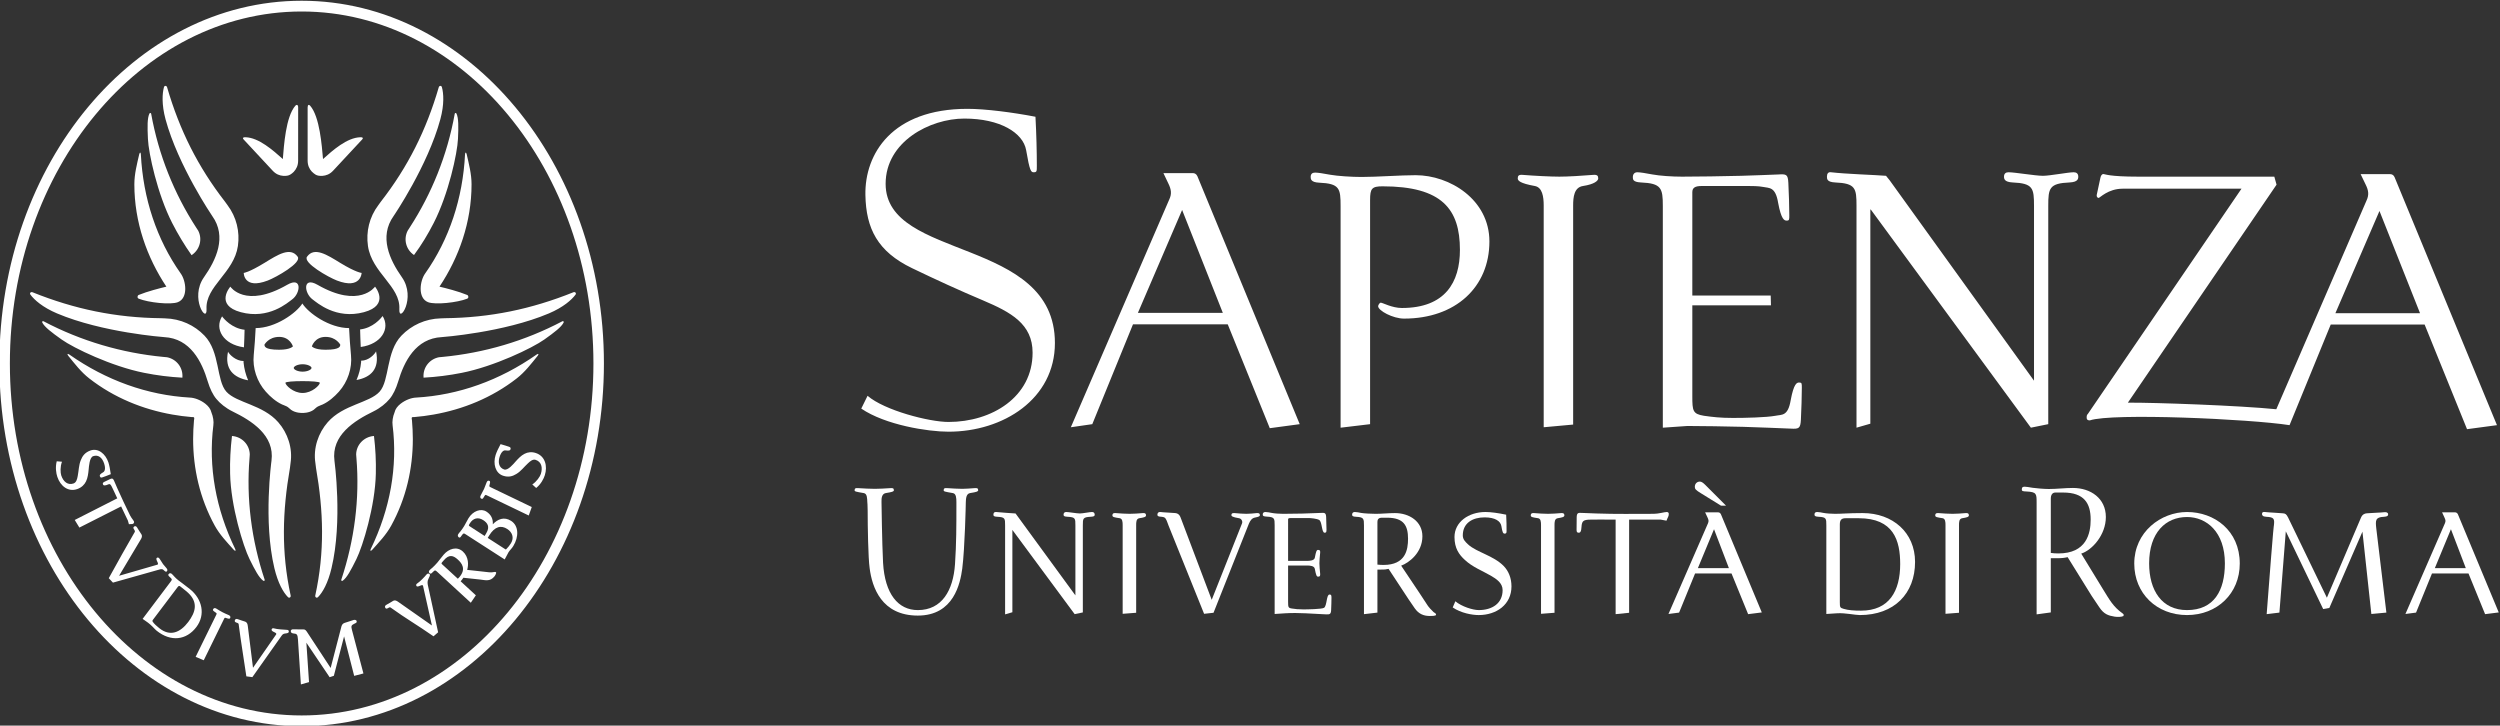 <?xml version="1.0" encoding="UTF-8" standalone="no"?>
<!-- Created with Inkscape (http://www.inkscape.org/) -->

<svg
   version="1.1"
   id="svg2"
   width="376.221"
   height="109.196"
   viewBox="0 0 376.221 109.196"
   sodipodi:docname="ml_SFONDATO.svg"
   inkscape:version="1.1.2 (b8e25be8, 2022-02-05)"
   xmlns:inkscape="http://www.inkscape.org/namespaces/inkscape"
   xmlns:sodipodi="http://sodipodi.sourceforge.net/DTD/sodipodi-0.dtd"
   xmlns="http://www.w3.org/2000/svg"
   xmlns:svg="http://www.w3.org/2000/svg">
  <rect x="0" y="0" width="376.221" height="109.196" fill="#333333" stroke="none"/>
  <defs
     id="defs6">
    <clipPath
       clipPathUnits="userSpaceOnUse"
       id="clipPath16">
      <path
         d="M 0,595.276 H 841.89 V 0 H 0 Z"
         id="path14" />
    </clipPath>
  </defs>
  <sodipodi:namedview
     id="namedview4"
     pagecolor="#ffffff"
     bordercolor="#000000"
     borderopacity="0.25"
     inkscape:showpageshadow="2"
     inkscape:pageopacity="0.0"
     inkscape:pagecheckerboard="0"
     inkscape:deskcolor="#d1d1d1"
     inkscape:pageshadow="2"
     showgrid="false"
     fit-margin-top="0"
     fit-margin-left="0"
     fit-margin-right="0"
     fit-margin-bottom="0"
     inkscape:zoom="0.80382879"
     inkscape:cx="146.17541"
     inkscape:cy="52.249932"
     inkscape:window-width="1495"
     inkscape:window-height="860"
     inkscape:window-x="0"
     inkscape:window-y="38"
     inkscape:window-maximized="0"
     inkscape:current-layer="g8" />
  <g
     id="g8"
     inkscape:groupmode="layer"
     inkscape:label="ml_SFONDATO"
     transform="matrix(1.333,0,0,-1.333,-374.192,449.693)">
    <g
       id="g10">
      <g
         id="g12"
         clip-path="url(#clipPath16)">
        <path
           d="m 543.046,301.998 h 11.857 v -1.284 h -11.857 z m -26.403,-12.104 c -0.256,0 -0.356,0.097 -0.356,0.297 0,0.201 0,0.303 0.149,0.453 l 17.331,25.408 h -13.408 c -1.666,0 -2.576,-1.046 -2.732,-1.046 -0.098,0 -0.252,0.149 -0.203,0.349 l 0.408,1.903 c 0.051,0.249 0.156,0.449 0.352,0.449 0.148,0 0.607,-0.296 3.935,-0.296 h 15.353 l 0.252,-0.906 -16.785,-24.609 c 3.036,0.019 12.576,-0.323 16.757,-0.743 l 10.174,23.535 c 0.311,0.656 0.254,1.152 -0.099,1.855 l -0.555,1.152 h 3.328 c 0.205,0 0.404,-0.097 0.508,-0.352 l 11.556,-27.987 -3.38,-0.454 -5.274,13.013 -4.611,11.621 -5.006,-11.609 -5.147,-12.571 c -4.466,0.699 -20.049,1.397 -22.547,0.538 m -1.303,27.517 c 0,-0.254 -0.057,-0.607 -0.965,-0.654 -2.322,-0.098 -2.424,-0.652 -2.424,-2.654 v -24.634 l -1.961,-0.398 -18.076,24.631 h -0.049 v -24.181 l -1.562,-0.45 v 25.032 c 0,2.002 -0.098,2.556 -2.422,2.654 -0.916,0.047 -0.916,0.4 -0.916,0.654 0,0.347 0.156,0.549 0.459,0.496 1.717,-0.2 4.949,-0.298 6.211,-0.4 0.097,-0.15 0.261,-0.296 0.408,-0.503 l 16.299,-22.628 v 19.727 c 0,2.002 -0.1,2.556 -2.424,2.654 -0.906,0.047 -0.963,0.4 -0.963,0.654 0,0.347 0.203,0.496 0.506,0.496 0.711,0 3.027,-0.4 3.887,-0.4 0.808,0 2.83,0.4 3.484,0.4 0.297,0 0.508,-0.149 0.508,-0.496 m -34.723,-13.418 0.029,-1.106 h -0.292 -8.586 v -10.264 c 0,-1.65 0.048,-2.002 1.31,-2.207 1.014,-0.144 1.865,-0.244 3.279,-0.244 1.409,0 3.733,0.052 4.797,0.244 0.703,0.151 1.407,-0.095 1.719,1.753 0.352,1.904 0.703,2.002 0.955,2.002 0.303,0 0.303,-0.098 0.303,-0.596 0,-1.05 -0.049,-2.304 -0.106,-3.605 -0.048,-1.004 -0.246,-1.053 -1.152,-1.004 -1.318,0.049 -3.594,0.154 -5.41,0.203 -1.555,0.046 -4.943,0.095 -6.25,0.095 l -2.775,-0.193 v 25.032 c 0,2.002 -0.157,2.556 -2.481,2.654 -0.904,0.047 -0.904,0.353 -0.904,0.6 0,0.35 0.201,0.55 0.504,0.55 0.302,0 0.908,-0.095 1.718,-0.249 0.811,-0.151 2.219,-0.247 3.323,-0.247 1.318,0 5.097,0.046 6.668,0.096 1.818,0.051 2.88,0.102 4.191,0.151 0.908,0.049 1.104,0.049 1.152,-0.95 0.059,-1.301 0.108,-2.605 0.108,-3.657 0,-0.498 0,-0.601 -0.303,-0.601 -0.254,0 -0.605,0.103 -0.957,2.002 -0.303,1.854 -1.008,1.653 -1.711,1.802 -0.467,0.102 -1.375,0.102 -1.621,0.102 h -5.301 c -0.754,0 -1.056,-0.203 -1.056,-0.703 v -11.66 h 8.586 z m -19.471,13.218 c 0,-0.254 -0.41,-0.653 -1.718,-0.855 -1.006,-0.151 -1.114,-1.252 -1.114,-2.199 v -24.734 l -3.324,-0.303 v 25.037 c 0,0.998 -0.156,2.048 -1.006,2.199 -1.67,0.303 -1.923,0.601 -1.923,0.855 0,0.296 0.097,0.447 0.595,0.398 1.221,-0.102 3.145,-0.198 4.096,-0.198 0.957,0 2.574,0.096 3.789,0.198 0.498,0.049 0.605,-0.102 0.605,-0.398 m -12.285,-7.117 c 0,-5.157 -3.826,-8.708 -9.636,-8.708 -1.26,0 -2.926,0.9 -2.926,1.402 0,0.099 0.152,0.396 0.303,0.396 0.201,0 1.265,-0.6 2.373,-0.6 4.892,0 6.558,2.903 6.558,6.56 0,4.593 -2.012,7.176 -8.73,7.176 -1.207,0 -1.412,-0.244 -1.412,-1.534 v -25.317 l -3.33,-0.398 v 25.015 c 0,1.99 -0.102,2.546 -2.422,2.646 -0.909,0.044 -0.957,0.391 -0.957,0.645 0,0.348 0.195,0.493 0.498,0.493 0.308,0 0.914,-0.093 1.718,-0.244 0.811,-0.147 2.428,-0.249 3.536,-0.249 1.714,0 4.39,0.2 6.103,0.2 3.834,0 8.324,-2.742 8.324,-7.483 m -21.414,-20.625 -11.552,27.988 c -0.108,0.25 -0.309,0.355 -0.514,0.355 h -3.324 l 0.55,-1.153 c 0.348,-0.701 0.411,-1.208 0.098,-1.854 l -11.098,-25.685 2.422,0.349 4.594,11.268 h 10.699 l 4.746,-11.722 z m -8.681,12.563 h -9.59 l 4.994,11.619 z m -18.957,-3.399 c 0,-6.308 -5.811,-10.014 -12.012,-10.014 -2.324,0 -7.127,0.752 -9.85,2.608 l 0.711,1.445 c 1.916,-1.651 6.963,-2.954 9.139,-2.954 4.892,0 9.492,2.812 9.492,7.822 0,3.241 -2.449,4.565 -5.574,5.893 -2.549,1.072 -5.42,2.386 -8.047,3.654 -3.865,1.865 -5.184,4.449 -5.254,8.254 -0.088,4.627 2.988,9.727 11.524,9.727 2.019,0 5.105,-0.399 7.675,-0.894 0.106,-1.959 0.155,-3.964 0.155,-5.513 0,-0.651 0,-0.754 -0.352,-0.754 -0.303,0 -0.449,0.103 -0.857,2.505 -0.352,1.956 -2.94,3.557 -6.975,3.557 -3.887,0 -8.887,-2.608 -8.887,-7.365 0,-8.708 19.112,-5.954 19.112,-17.971"
           style="fill:#ffffff;fill-opacity:1;fill-rule:nonzero;stroke:none"
           id="path18" />
        <g
           id="g20"
           transform="translate(490.559,278.849)">
          <path
             d="m 0,0 h -1.484 c -0.452,0 -0.655,-0.18 -0.655,-0.697 v -8.756 c 0,-0.619 0.02,-0.658 0.44,-0.78 0.517,-0.157 1.16,-0.201 1.961,-0.201 3.174,0 4.414,2.221 4.414,5.258 C 4.676,-2.514 3.936,0 0,0 m 0.115,-10.932 c -0.537,0 -1.658,0.259 -2.556,0.201 l -1.221,-0.079 v 10.009 c 0,0.762 0,0.924 -0.859,0.963 C -4.922,0.182 -5,0.264 -5,0.42 c 0,0.182 0.098,0.283 0.301,0.283 0.217,0 0.48,-0.058 0.703,-0.101 0.314,-0.065 0.898,-0.104 1.318,-0.104 0.401,0 0.801,0.02 1.194,0.039 0.505,0.02 1.062,0.045 1.922,0.045 3.398,0 5.917,-2.197 5.917,-5.518 0,-3.554 -2.341,-5.996 -6.24,-5.996"
             style="fill:#ffffff;fill-opacity:1;fill-rule:nonzero;stroke:none"
             id="path22" />
        </g>
        <g
           id="g24"
           transform="translate(502.236,278.849)">
          <path
             d="m 0,0 c -0.361,-0.059 -0.361,-0.459 -0.361,-0.781 v -9.892 l -1.524,-0.117 v 10.009 c 0,0.342 -0.019,0.722 -0.32,0.781 -0.637,0.098 -0.84,0.123 -0.84,0.322 0,0.176 0.086,0.28 0.34,0.26 0.48,-0.045 1.24,-0.084 1.621,-0.084 0.373,0 1.018,0.039 1.504,0.084 C 0.676,0.602 0.754,0.498 0.754,0.322 0.754,0.137 0.49,0.078 0,0"
             style="fill:#ffffff;fill-opacity:1;fill-rule:nonzero;stroke:none"
             id="path26" />
        </g>
        <g
           id="g28"
           transform="translate(513.635,281.749)">
          <path
             d="m 0,0 h -0.879 c -0.342,0 -0.517,-0.264 -0.517,-0.684 v -6.132 c 0.32,-0.039 0.458,-0.059 0.859,-0.059 3.154,0 3.641,2.236 3.641,3.818 C 3.104,-1.201 2.361,0 0,0 m 6.756,-13.954 c -0.078,-0.078 -0.596,-0.117 -0.938,-0.059 -0.74,0.122 -1.22,0.284 -1.738,1.06 l -0.859,1.279 -2.717,4.379 C 0.084,-7.377 -0.02,-7.416 -0.859,-7.416 h -0.537 v -6.118 l -1.602,-0.22 v 12.65 c 0,0.963 -0.014,1.163 -1.115,1.221 -0.461,0.02 -0.559,0.039 -0.559,0.24 0,0.264 0.158,0.303 0.334,0.303 0.184,0 0.486,-0.058 0.887,-0.123 0.4,-0.058 1.293,-0.137 1.836,-0.137 0.898,0 1.818,0.118 2.717,0.118 2.002,0 3.718,-1.176 3.718,-3.282 0,-2.011 -1.541,-3.73 -2.781,-4.131 l 2.481,-4.062 c 0.72,-1.156 1.121,-1.933 2.197,-2.694 0.144,-0.103 0.164,-0.22 0.039,-0.323 z"
             style="fill:#ffffff;fill-opacity:1;fill-rule:nonzero;stroke:none"
             id="path30" />
        </g>
        <g
           id="g32"
           transform="translate(527.617,278.985)">
          <path
             d="m 0,0 c -2.402,0 -4.277,-1.752 -4.277,-5.234 0,-3.057 1.435,-5.273 4.277,-5.273 3.056,0 4.274,2.216 4.274,5.273 C 4.274,-1.674 2.194,0 0,0 m 0,-11.068 c -3.42,0 -5.957,2.441 -5.957,5.814 0,3.561 2.998,5.82 5.957,5.82 3.095,0 5.954,-2.099 5.954,-5.82 0,-3.373 -2.539,-5.814 -5.954,-5.814"
             style="fill:#ffffff;fill-opacity:1;fill-rule:nonzero;stroke:none"
             id="path34" />
        </g>
        <g
           id="g36"
           transform="translate(549.843,279.011)">
          <path
             d="m 0,0 c -0.977,-0.039 -0.957,-0.42 -0.859,-1.318 0.117,-1.061 1.14,-9.497 1.14,-9.497 l -1.697,-0.157 -1.006,9.292 -3.738,-8.613 -0.695,-0.122 -4.219,8.774 -0.721,-9.174 -1.439,-0.176 c 0.88,11.493 0.781,9.589 0.82,10.048 0.08,0.722 0,0.904 -0.859,0.943 -0.418,0.02 -0.485,0.18 -0.485,0.316 0,0.225 0.164,0.245 0.322,0.225 0.479,-0.059 1.602,-0.102 2.022,-0.146 0.279,-0.02 0.4,-0.079 0.601,-0.479 l 4.377,-9.053 3.838,9.014 c 0.157,0.381 0.401,0.498 0.682,0.518 0.439,0.044 1.535,0.068 1.994,0.126 C 0.262,0.541 0.479,0.482 0.479,0.277 0.479,0.141 0.42,0.02 0,0"
             style="fill:#ffffff;fill-opacity:1;fill-rule:nonzero;stroke:none"
             id="path38" />
        </g>
        <g
           id="g40"
           transform="translate(557.411,277.608)">
          <path
             d="M 0,0 -1.818,-4.395 H 1.68 Z m 3.857,-9.589 -1.875,4.595 h -4.121 l -1.799,-4.419 -1.199,-0.156 4.455,10.233 c 0.104,0.234 0.084,0.377 -0.039,0.635 l -0.277,0.605 h 1.477 c 0.117,0 0.244,-0.082 0.302,-0.205 L 5.398,-9.394 Z"
             style="fill:#ffffff;fill-opacity:1;fill-rule:nonzero;stroke:none"
             id="path42" />
        </g>
        <g
           id="g44"
           transform="translate(390.228,281.688)">
          <path
             d="m 0,0 c -0.459,-0.08 -0.459,-0.662 -0.479,-1.018 0,-0.142 -0.105,-5.156 -0.4,-7.496 -0.223,-1.66 -0.943,-5.316 -5.017,-5.316 -4.1,0 -5.165,3.197 -5.44,5.355 -0.164,1.159 -0.223,4.678 -0.223,6.495 0,0.582 -0.039,0.962 -0.039,0.962 -0.019,0.44 -0.019,0.957 -0.4,1.018 -0.918,0.158 -1.037,0.178 -1.037,0.32 0,0.239 0.144,0.258 0.4,0.239 0.598,-0.039 1.418,-0.079 1.897,-0.079 0.478,0 1.14,0.04 1.738,0.079 0.264,0.019 0.4,0 0.4,-0.239 0,-0.142 -0.177,-0.201 -0.918,-0.32 -0.42,-0.08 -0.5,-0.52 -0.478,-1.018 0,0 0.058,-4.599 0.176,-6.855 0.203,-3.522 1.705,-5.337 3.924,-5.337 2.734,0 3.994,2.235 4.197,5.175 0.158,2.314 0.158,4.433 0.158,6.572 v 0.445 c 0,0.44 -0.02,0.957 -0.4,1.018 -0.918,0.158 -1.038,0.178 -1.038,0.32 0,0.239 0.139,0.258 0.401,0.239 0.598,-0.039 1.213,-0.079 1.699,-0.079 0.481,0 0.801,0.04 1.397,0.079 0.263,0.019 0.4,0 0.4,-0.239 C 0.918,0.178 0.742,0.119 0,0"
             style="fill:#ffffff;fill-opacity:1;fill-rule:nonzero;stroke:none"
             id="path46" />
        </g>
        <g
           id="g48"
           transform="translate(403.82,279.011)">
          <path
             d="m 0,0 c -0.859,-0.039 -0.859,-0.201 -0.859,-0.963 v -0.976 -8.857 l -0.924,-0.195 -7.031,9.511 v -9.296 l -0.821,-0.24 v 9.698 0.355 c 0,0.762 0,0.924 -0.861,0.963 -0.42,0.02 -0.459,0.102 -0.459,0.238 0,0.182 0.08,0.323 0.303,0.303 0.675,-0.078 1.66,-0.121 2.197,-0.166 l 6.756,-9.248 v 6.934 0.976 c 0,0.762 0,0.924 -0.86,0.963 -0.4,0.02 -0.478,0.082 -0.478,0.238 0,0.201 0.117,0.303 0.303,0.303 0.273,0 1.195,-0.166 1.537,-0.166 0.318,0 1.113,0.166 1.377,0.166 0.179,0 0.302,-0.102 0.302,-0.303 C 0.482,0.082 0.398,0.02 0,0"
             style="fill:#ffffff;fill-opacity:1;fill-rule:nonzero;stroke:none"
             id="path50" />
        </g>
        <g
           id="g52"
           transform="translate(409.336,278.849)">
          <path
             d="m 0,0 c -0.355,-0.059 -0.355,-0.459 -0.355,-0.781 v -9.892 l -1.524,-0.117 v 10.009 c 0,0.342 -0.019,0.722 -0.322,0.781 -0.635,0.098 -0.836,0.123 -0.836,0.322 0,0.176 0.078,0.28 0.338,0.26 0.478,-0.045 1.24,-0.084 1.621,-0.084 0.381,0 1.015,0.039 1.498,0.084 C 0.68,0.602 0.758,0.498 0.758,0.322 0.758,0.137 0.504,0.078 0,0"
             style="fill:#ffffff;fill-opacity:1;fill-rule:nonzero;stroke:none"
             id="path54" />
        </g>
        <g
           id="g56"
           transform="translate(422.408,278.927)">
          <path
             d="m 0,0 c -0.361,-0.059 -0.557,-0.355 -0.699,-0.693 l -3.994,-10.058 -1.065,-0.117 -4.017,9.97 c -0.098,0.224 -0.182,0.562 -0.319,0.761 -0.082,0.137 -0.199,0.196 -0.459,0.221 -0.4,0.02 -0.478,0.082 -0.478,0.238 0,0.182 0.117,0.323 0.318,0.303 0.479,-0.059 1.279,-0.078 1.699,-0.121 0.44,-0.045 0.557,-0.358 0.678,-0.699 l 3.438,-9.096 3.418,8.617 c 0.103,0.235 -0.059,0.557 -0.336,0.596 -0.762,0.123 -0.86,0.244 -0.86,0.342 0,0.156 0.059,0.259 0.336,0.24 0.485,-0.045 0.983,-0.084 1.363,-0.084 0.381,0 0.698,0.039 1.176,0.084 C 0.479,0.523 0.541,0.42 0.541,0.264 0.541,0.146 0.42,0.084 0,0"
             style="fill:#ffffff;fill-opacity:1;fill-rule:nonzero;stroke:none"
             id="path58" />
        </g>
        <g
           id="g60"
           transform="translate(430.992,268.478)">
          <path
             d="M 0,0 C -0.02,-0.459 -0.162,-0.503 -0.563,-0.483 -2.1,-0.42 -3.639,-0.264 -5.182,-0.361 L -6.377,-0.439 V 9.589 c 0,0.762 -0.019,0.918 -0.885,0.963 -0.394,0.023 -0.459,0.082 -0.459,0.238 0,0.182 0.104,0.283 0.303,0.283 0.221,0 0.479,-0.058 0.699,-0.101 0.323,-0.065 0.879,-0.104 1.299,-0.104 1.44,0 2.856,0.039 4.301,0.104 0.396,0.023 0.533,0 0.556,-0.465 0.02,-0.518 0.04,-1.035 0.04,-1.436 0,-0.302 -0.063,-0.336 -0.219,-0.336 -0.338,0 -0.264,1.221 -0.602,1.436 -0.254,0.16 -0.996,0.219 -1.156,0.219 h -2.041 c -0.299,0 -0.318,-0.059 -0.318,-0.176 V 5.556 h 2.138 c 0.26,0 0.821,0.019 0.879,0.357 0.143,0.742 0.201,0.883 0.381,0.883 0.221,0 0.24,-0.141 0.221,-0.342 -0.039,-0.459 -0.084,-0.801 -0.084,-1.162 0,-0.355 0.045,-0.717 0.084,-1.176 0.019,-0.201 0,-0.342 -0.221,-0.342 -0.18,0 -0.238,0.141 -0.381,0.879 C -1.9,4.995 -2.379,5.034 -2.721,5.034 H -4.859 V 0.956 c 0,-0.639 0.019,-0.717 0.439,-0.78 0.381,-0.059 0.723,-0.098 1.279,-0.098 0.362,0 2.1,0.02 2.34,0.181 0.342,0.22 0.258,1.498 0.615,1.498 0.166,0 0.225,-0.039 0.225,-0.342 C 0.039,1.015 0.02,0.518 0,0"
             style="fill:#ffffff;fill-opacity:1;fill-rule:nonzero;stroke:none"
             id="path62" />
        </g>
        <g
           id="g64"
           transform="translate(437.315,278.907)">
          <path
             d="m 0,0 h -0.576 c -0.401,0 -0.522,-0.195 -0.522,-0.473 v -4.82 c 0.244,-0.02 0.362,-0.039 0.684,-0.039 2.494,0 2.773,1.699 2.773,2.959 C 2.359,-0.898 1.881,0 0,0 m 4.801,-11.093 c -0.723,0 -1.26,0.264 -1.68,0.86 l -0.699,1.02 -2.26,3.438 c -0.338,-0.079 -0.459,-0.079 -0.84,-0.079 h -0.42 v -4.858 l -1.519,-0.176 v 10.029 c 0,0.742 -0.02,0.923 -0.879,0.963 -0.4,0.019 -0.459,0.101 -0.459,0.238 0,0.201 0.117,0.303 0.303,0.303 0.214,0 0.478,-0.059 0.699,-0.102 0.316,-0.064 1.24,-0.104 1.66,-0.104 0.717,0 1.455,0.084 2.178,0.084 1.595,0 3.095,-0.923 3.095,-2.617 0,-1.861 -1.519,-2.998 -2.398,-3.32 2.559,-3.818 1.998,-2.979 2.979,-4.478 0.142,-0.219 0.439,-0.537 0.679,-0.761 0.141,-0.118 0.283,-0.137 0.283,-0.298 0,-0.142 -0.439,-0.142 -0.722,-0.142"
             style="fill:#ffffff;fill-opacity:1;fill-rule:nonzero;stroke:none"
             id="path66" />
        </g>
        <g
           id="g68"
           transform="translate(447.656,267.917)">
          <path
             d="m 0,0 c -0.742,0 -2.002,0.22 -2.939,0.859 l 0.298,0.698 C -1.938,0.962 -0.664,0.562 0,0.562 c 1.518,0 2.695,0.756 2.695,2.254 0,0.801 -0.699,1.26 -1.318,1.622 -0.996,0.576 -2.076,0.976 -2.934,1.777 -0.664,0.601 -1.181,1.318 -1.181,2.598 0,1.679 1.576,2.822 3.5,2.822 0.634,0 1.435,-0.121 2.334,-0.303 0.043,-0.697 0.043,-1.318 0.043,-1.797 0,-0.219 0,-0.342 -0.205,-0.342 -0.196,0 -0.258,0.123 -0.381,0.86 -0.098,0.537 -0.674,0.976 -1.895,0.976 -1.322,0 -2.459,-0.615 -2.459,-2.035 0,-0.439 0.258,-0.699 0.58,-1.002 C -0.723,7.514 0.098,7.178 0.717,6.875 1.479,6.518 2.256,6.117 2.836,5.518 3.354,4.975 3.695,4.193 3.695,3.236 3.695,1.177 1.996,0 0,0"
             style="fill:#ffffff;fill-opacity:1;fill-rule:nonzero;stroke:none"
             id="path70" />
        </g>
        <g
           id="g72"
           transform="translate(456.566,278.849)">
          <path
             d="m 0,0 c -0.355,-0.059 -0.355,-0.459 -0.355,-0.781 v -9.892 l -1.524,-0.117 v 10.009 c 0,0.342 -0.019,0.722 -0.318,0.781 -0.639,0.098 -0.84,0.123 -0.84,0.322 0,0.176 0.078,0.28 0.338,0.26 0.482,-0.045 1.24,-0.084 1.621,-0.084 0.381,0 1.015,0.039 1.498,0.084 C 0.68,0.602 0.758,0.498 0.758,0.322 0.758,0.137 0.504,0.078 0,0"
             style="fill:#ffffff;fill-opacity:1;fill-rule:nonzero;stroke:none"
             id="path74" />
        </g>
        <g
           id="g76"
           transform="translate(468.85,278.571)">
          <path
             d="m 0,0 -0.637,0.121 h -3.58 V -10.396 L -5.74,-10.552 V 0.121 c -0.932,0.02 -2.813,0 -2.813,0 -0.84,0 -0.941,-0.185 -1.019,-0.605 -0.039,-0.196 0,-0.873 -0.299,-0.873 h -0.043 c -0.201,0 -0.234,0.117 -0.234,0.336 0,0.4 0,0.917 0.013,1.435 0.02,0.465 0.162,0.488 0.563,0.465 0.521,-0.02 0.961,-0.045 1.679,-0.065 2.139,-0.078 4.317,-0.039 6.455,-0.039 0.559,0 1.202,0.205 1.477,0.205 0.078,0 0.223,-0.039 0.223,-0.205 C 0.262,0.482 0.164,0.439 0,0"
             style="fill:#ffffff;fill-opacity:1;fill-rule:nonzero;stroke:none"
             id="path78" />
        </g>
        <g
           id="g80"
           transform="translate(478.068,268.019)">
          <path
             d="M 0,0 -1.875,4.595 H -5.988 L -7.793,0.176 -8.994,0.02 -4.533,10.253 c 0.099,0.234 0.08,0.377 -0.039,0.635 l -0.282,0.605 h 1.483 c 0.117,0 0.234,-0.082 0.295,-0.205 L 1.543,0.195 Z M -3.85,9.589 -5.674,5.194 h 3.504 z m 0.793,2.656 h 0.565 l -2.352,2.354 c -0.256,0.254 -0.431,0.367 -0.607,0.367 -0.293,0 -0.567,-0.211 -0.567,-0.596 0,-0.24 0.11,-0.369 0.694,-0.723 z"
             style="fill:#ffffff;fill-opacity:1;fill-rule:evenodd;stroke:none"
             id="path82" />
        </g>
        <g
           id="g84"
           transform="translate(342.221,283.702)">
          <path
             d="m 0,0 c -0.123,-0.391 -0.43,-1 -0.975,-1.439 l -0.439,0.4 c 0.486,0.316 0.867,0.878 0.967,1.19 0.232,0.733 0.056,1.372 -0.578,1.582 C -1.338,1.841 -1.626,1.611 -1.902,1.348 -2.344,0.942 -2.705,0.439 -3.223,0.137 c -0.4,-0.244 -0.857,-0.403 -1.492,-0.191 -0.869,0.293 -1.152,1.343 -0.84,2.339 0.108,0.332 0.293,0.723 0.56,1.226 0.407,-0.113 0.7,-0.21 0.934,-0.288 C -3.934,3.179 -3.813,3.125 -3.872,2.935 -3.911,2.813 -3.984,2.739 -4.441,2.803 -4.637,2.837 -4.912,2.671 -5.103,2.08 -5.301,1.445 -5.186,0.85 -4.59,0.649 c 0.42,-0.141 1.045,0.619 1.294,0.902 0.283,0.314 0.612,0.674 1.011,0.871 0.361,0.19 0.81,0.244 1.281,0.083 C 0.033,2.158 0.332,1.045 0,0 m -6.26,-1.166 c -0.039,-0.137 0.112,-0.176 0.217,-0.225 l 4.57,-2.197 -0.341,-0.957 -4.649,2.236 c -0.295,0.141 -0.234,0.127 -0.408,-0.132 -0.073,-0.118 -0.139,-0.284 -0.285,-0.209 -0.144,0.068 -0.174,0.195 -0.086,0.365 0.117,0.211 0.301,0.566 0.386,0.748 0.081,0.185 0.2,0.498 0.283,0.726 0.069,0.182 0.186,0.241 0.325,0.172 0.11,-0.054 0.078,-0.201 -0.012,-0.527 m 2.014,-4.898 c 0.574,-0.366 0.799,-0.987 0.43,-1.602 -0.149,-0.248 -0.339,-0.479 -0.528,-0.668 -0.055,-0.055 -0.058,-0.059 -0.109,-0.025 l -1.993,1.285 0.161,0.267 c 0.642,1.055 1.365,1.178 2.039,0.743 m -2.715,1.001 c 0.479,-0.308 0.801,-0.738 0.344,-1.494 l -0.178,-0.298 -1.643,1.064 c -0.127,0.084 -0.173,0.107 -0.103,0.225 l 0.079,0.136 c 0.351,0.576 0.922,0.742 1.501,0.367 m 3.164,-0.093 c -0.801,0.517 -1.525,0.201 -2.077,-0.381 0.046,0.596 -0.186,1.094 -0.723,1.435 -0.606,0.391 -1.516,0.084 -2.027,-0.761 -0.173,-0.283 -0.3,-0.576 -0.476,-0.864 -0.114,-0.191 -0.322,-0.494 -0.432,-0.621 -0.085,-0.097 -0.18,-0.195 -0.244,-0.302 -0.083,-0.137 -0.049,-0.284 0.071,-0.362 0.105,-0.062 0.156,-0.039 0.322,0.215 0.203,0.299 0.252,0.254 0.501,0.094 l 0.19,-0.123 4.161,-2.68 c 0,0 0.356,0.688 0.439,0.824 0.178,0.274 0.357,0.391 0.539,0.7 0.623,1.019 0.625,2.265 -0.244,2.826 m -9.365,-6.592 c -0.108,-0.209 -0.078,-0.498 -0.039,-0.674 l 1.155,-5.307 -0.52,-0.454 c -1.905,1.324 -3.171,2.041 -4.724,3.164 -0.117,0.083 -0.176,0.162 -0.315,0.074 -0.254,-0.161 -0.332,-0.137 -0.4,-0.03 -0.078,0.122 -0.047,0.259 0.109,0.342 0.223,0.112 0.574,0.336 0.76,0.444 0.234,0.132 0.403,0.019 0.588,-0.108 l 3.803,-2.665 -1.003,4.468 c -0.059,0.287 -0.593,-0.24 -0.745,-0.006 -0.078,0.127 -0.019,0.221 0.137,0.322 0.283,0.186 0.762,0.684 1.018,0.992 0.125,0.141 0.281,0.102 0.361,-0.019 0.042,-0.074 -0.048,-0.27 -0.185,-0.543 m -8.369,-5.028 c -0.332,-0.162 -0.354,-0.264 -0.237,-0.708 0.137,-0.533 1.289,-4.893 1.289,-4.893 l -1.044,-0.273 -1.141,4.458 -1.154,-4.449 -0.476,-0.161 -2.627,3.897 0.3,-4.449 -0.918,-0.263 -0.332,5.083 c -0.037,0.517 -0.112,0.635 -0.42,0.659 -0.253,0.024 -0.366,0.093 -0.385,0.229 -0.032,0.215 0.153,0.25 0.244,0.254 0.249,0.005 0.903,-0.024 1.118,-0.014 0.186,0.01 0.283,-0.02 0.43,-0.23 l 2.705,-4.121 1.222,4.707 c 0.066,0.23 0.213,0.342 0.381,0.391 0.222,0.054 0.762,0.259 0.994,0.322 0.09,0.024 0.315,0.039 0.344,-0.161 0.02,-0.147 -0.078,-0.176 -0.293,-0.278 m -7.829,-1.099 c -0.137,-0.02 -0.254,-0.088 -0.354,-0.239 l -3.303,-4.678 -0.679,0.088 c -0.344,2.344 -0.596,3.799 -0.849,5.742 -0.015,0.142 -0.005,0.239 -0.162,0.288 -0.288,0.083 -0.319,0.161 -0.293,0.283 0.035,0.142 0.159,0.21 0.323,0.147 0.229,-0.093 0.627,-0.205 0.83,-0.278 0.249,-0.088 0.288,-0.293 0.317,-0.518 l 0.584,-4.697 2.61,3.759 c 0.163,0.24 -0.577,0.284 -0.508,0.567 0.036,0.141 0.146,0.166 0.322,0.112 0.225,-0.078 1.128,-0.151 1.372,-0.151 0.186,-0.005 0.269,-0.069 0.244,-0.235 -0.017,-0.117 -0.132,-0.151 -0.454,-0.19 m -6.682,1.777 c -0.127,0.044 -0.168,-0.112 -0.222,-0.219 l -2.241,-4.571 -0.916,0.386 2.278,4.644 c 0.151,0.302 0.132,0.244 -0.11,0.424 -0.11,0.083 -0.271,0.157 -0.195,0.303 0.068,0.147 0.195,0.171 0.359,0.078 0.197,-0.127 0.539,-0.332 0.713,-0.42 0.17,-0.092 0.473,-0.224 0.695,-0.317 0.166,-0.073 0.223,-0.195 0.154,-0.342 -0.056,-0.112 -0.2,-0.073 -0.515,0.034 m -4.211,-0.464 c -0.906,-1.201 -2.051,-1.684 -3.272,-0.703 -0.322,0.259 -0.554,0.469 -0.713,0.689 -0.097,0.132 -0.085,0.146 0.051,0.332 l 2.732,3.617 c 0.122,0.166 0.198,0.166 0.335,0.049 l 0.598,-0.479 c 1.531,-1.224 1.064,-2.44 0.269,-3.505 m 0.918,-0.571 c 1.044,1.387 0.673,3.154 -0.743,4.287 -0.349,0.278 -0.583,0.453 -0.788,0.606 -0.169,0.121 -0.34,0.244 -0.501,0.375 -0.171,0.136 -0.385,0.332 -0.486,0.455 -0.087,0.092 -0.173,0.205 -0.271,0.283 -0.109,0.088 -0.249,0.092 -0.344,-0.029 -0.107,-0.143 0.02,-0.235 0.166,-0.367 0.264,-0.235 0.218,-0.278 0.037,-0.522 l -3.142,-4.17 c 0.469,-0.322 0.759,-0.513 1.145,-0.903 0.171,-0.176 0.32,-0.342 0.434,-0.43 1.617,-1.299 3.372,-1.069 4.493,0.415 m -3.719,6.445 c -0.09,0.092 -0.234,0.108 -0.403,0.059 l -5.3,-1.494 -0.471,0.502 c 1.145,2.057 1.877,3.404 2.854,5.078 0.078,0.127 0.144,0.195 0.056,0.338 -0.176,0.248 -0.156,0.326 -0.058,0.404 0.109,0.094 0.246,0.065 0.341,-0.088 0.12,-0.224 0.362,-0.566 0.479,-0.756 0.146,-0.23 0.049,-0.416 -0.066,-0.611 l -2.441,-4.092 4.316,1.25 c 0.273,0.084 -0.274,0.596 -0.051,0.772 0.11,0.084 0.215,0.035 0.322,-0.121 0.127,-0.211 0.264,-0.43 0.381,-0.592 0.119,-0.156 0.234,-0.277 0.393,-0.463 0.124,-0.143 0.117,-0.279 0.007,-0.367 -0.068,-0.053 -0.137,-0.029 -0.359,0.181 m -3.593,5.18 c -0.052,-0.01 -0.11,0 -0.306,-0.019 l -0.117,0.41 -0.762,1.597 -4.714,-2.388 -0.525,0.859 4.802,2.442 c -0.207,0.468 -0.607,1.289 -0.607,1.289 -0.232,0.474 -0.293,0.302 -0.625,0.205 -0.154,-0.043 -0.313,-0.063 -0.369,0.049 -0.078,0.171 -0.01,0.24 0.146,0.322 0.183,0.094 0.418,0.205 0.652,0.312 0.276,0.132 0.364,0 0.452,-0.215 0.107,-0.248 0.203,-0.462 0.351,-0.81 0.45,-1.035 0.957,-2.061 1.443,-3.076 0.091,-0.19 0.227,-0.356 0.342,-0.522 0.032,-0.054 0.068,-0.093 0.088,-0.133 0.02,-0.048 0.071,-0.209 -0.085,-0.287 -0.081,-0.045 -0.091,-0.039 -0.166,-0.035 m -8.389,5.327 c -0.134,0.391 -0.242,1.07 -0.068,1.758 l 0.595,-0.049 c -0.212,-0.551 -0.185,-1.237 -0.085,-1.548 0.244,-0.732 0.759,-1.126 1.386,-0.908 0.313,0.114 0.408,0.469 0.477,0.855 0.117,0.598 0.114,1.225 0.349,1.787 0.175,0.444 0.451,0.854 1.079,1.079 0.866,0.308 1.704,-0.356 2.036,-1.348 0.107,-0.332 0.185,-0.761 0.266,-1.323 -0.391,-0.163 -0.684,-0.268 -0.918,-0.349 -0.12,-0.046 -0.254,-0.081 -0.312,0.11 -0.04,0.122 -0.022,0.229 0.378,0.459 0.168,0.097 0.295,0.4 0.1,0.986 -0.207,0.635 -0.644,1.035 -1.24,0.825 -0.413,-0.146 -0.471,-1.142 -0.508,-1.523 -0.041,-0.43 -0.098,-0.918 -0.295,-1.323 -0.181,-0.375 -0.506,-0.694 -0.982,-0.864 -1.028,-0.367 -1.914,0.336 -2.258,1.376 M -9.83,-9.512 c 0.464,-0.42 0.972,-1.074 0.184,-1.992 -0.076,-0.088 -0.118,-0.131 -0.174,-0.18 l -1.78,1.635 c -0.068,0.059 -0.095,0.113 0.003,0.225 l 0.195,0.224 c 0.593,0.69 1.06,0.557 1.572,0.088 m 4.322,-1.449 c -0.063,0.059 -0.135,0.049 -0.185,0.039 -0.186,-0.039 -0.411,-0.058 -0.594,-0.035 -0.85,0.113 -1.624,0.166 -2.481,0.273 0.164,0.518 0.193,1.452 -0.481,2.071 -0.69,0.631 -1.601,0.308 -2.168,-0.352 -0.244,-0.283 -0.466,-0.599 -0.71,-0.889 -0.139,-0.166 -0.456,-0.498 -0.586,-0.605 -0.098,-0.082 -0.212,-0.16 -0.293,-0.258 -0.095,-0.107 -0.129,-0.23 -0.01,-0.342 0.127,-0.113 0.223,-0.035 0.371,0.127 0.247,0.254 0.293,0.215 0.516,0.01 l 3.774,-3.473 0.571,0.84 -1.718,1.582 0.073,0.088 c 0.107,0.127 0.161,0.186 0.229,0.313 l 1.907,-0.205 c 0.627,-0.078 1.104,-0.235 1.592,0.338 0.125,0.14 0.254,0.419 0.193,0.478 m -20.408,-2.623 c -0.036,-0.17 0.15,-0.336 0.316,-0.17 0.513,0.522 1.12,1.566 1.52,3.272 1.27,5.306 0.332,12.098 0.332,12.113 -0.382,2.879 2.237,4.519 4.402,5.576 0.764,0.371 1.419,0.918 1.809,1.392 0.401,0.464 0.745,1.191 0.977,1.963 0.674,2.272 1.972,4.885 4.929,5.032 0.019,0 6.975,0.51 12.09,2.674 1.635,0.693 2.57,1.533 3.008,2.119 0.131,0.191 -0.067,0.34 -0.233,0.273 -4.797,-1.93 -9.433,-2.873 -14.484,-2.931 l -0.486,-0.019 c -1.761,-0.042 -3.33,-0.784 -4.451,-1.95 -1.77,-1.846 -1.318,-5.062 -2.473,-6.336 -1.162,-1.275 -4.091,-1.436 -5.849,-3.438 -1.062,-1.211 -1.658,-2.924 -1.389,-4.629 0.002,-0.002 0.068,-0.532 0.068,-0.542 0.845,-4.868 0.998,-9.438 -0.086,-14.399 m 2.937,1.783 c -0.036,-0.103 0.079,-0.172 0.169,-0.103 0.466,0.332 0.915,1.177 1.54,2.437 0.713,1.446 2.12,5.99 2.193,9.657 0.034,1.421 -0.042,2.837 -0.21,4.239 h -0.044 c -1.116,-0.103 -1.956,-1.011 -1.968,-2.085 0.012,-0.137 0.022,-0.283 0.032,-0.425 0.378,-4.556 -0.215,-9.214 -1.712,-13.72 m 3.331,3.477 c -0.108,-0.221 0,-0.28 0.168,-0.088 0.762,0.849 1.58,1.703 2.139,2.724 1.699,3.096 2.441,6.464 2.441,9.765 0,0.713 -0.039,1.426 -0.098,2.129 -0.042,0.149 -0.039,0.276 -0.012,0.317 0.029,0.047 0.132,0.044 0.295,0.047 0.723,0.061 1.443,0.154 2.158,0.281 3.321,0.586 6.58,1.894 9.388,4.082 0.925,0.719 1.636,1.657 2.358,2.544 0.162,0.2 0.088,0.293 -0.117,0.148 -4.15,-2.912 -8.814,-4.587 -13.604,-4.857 -0.527,-0.018 -1.215,-0.274 -1.757,-0.702 -0.337,-0.263 -0.593,-0.595 -0.671,-0.962 -0.206,-0.495 -0.284,-1.044 -0.225,-1.459 0.586,-4.668 -0.271,-9.454 -2.463,-13.969 m 10.263,19.882 c 3.672,0.725 8.003,2.817 9.33,3.764 1.159,0.824 1.922,1.408 2.178,1.916 0.049,0.101 -0.039,0.201 -0.137,0.147 -4.261,-2.248 -8.857,-3.578 -13.505,-4.024 -0.142,-0.016 -0.288,-0.029 -0.432,-0.039 -1.074,-0.209 -1.839,-1.178 -1.736,-2.306 1.44,0.078 2.876,0.258 4.302,0.542 m -17.958,0.973 c 0.556,0 1.006,-0.228 1.006,-0.417 0,-0.188 -0.45,-0.42 -1.006,-0.42 -0.552,0 -1.001,0.232 -1.001,0.42 0,0.189 0.449,0.417 1.001,0.417 m -2.647,1.637 c -1.733,0 -1.626,0.43 -1.668,0.563 0,0 0.457,0.888 1.678,0.888 1.213,0 1.543,-1.068 1.543,-1.068 0,0 -0.273,-0.383 -1.553,-0.383 m 2.647,-4.881 c -1.073,0 -1.942,0.894 -1.942,1.148 0,0.253 3.887,0.253 3.887,0 0,-0.254 -0.871,-1.148 -1.945,-1.148 m 2.59,4.881 c -1.277,0 -1.545,0.383 -1.545,0.383 0,0 0.322,1.068 1.543,1.068 1.213,0 1.669,-0.888 1.669,-0.888 -0.039,-0.133 0.068,-0.563 -1.667,-0.563 m 2.871,-0.602 c -0.078,0.809 -0.186,2.274 -0.215,3.047 -2.238,0 -4.61,1.712 -5.274,2.778 -0.661,-1.066 -3.037,-2.778 -5.273,-2.778 -0.031,-0.773 -0.136,-2.238 -0.217,-3.047 -0.154,-1.481 0.374,-3.019 1.36,-4.128 0.507,-0.571 1.142,-1.127 1.843,-1.45 0.061,-0.024 0.127,-0.049 0.198,-0.078 l 0.335,-0.146 c 0.19,-0.103 0.297,-0.244 0.483,-0.383 0.519,-0.374 1.25,-0.35 1.269,-0.35 0.025,0 0.752,-0.024 1.272,0.35 0.184,0.139 0.291,0.28 0.486,0.383 l 0.334,0.146 c 0.072,0.029 0.135,0.054 0.198,0.078 0.701,0.323 1.333,0.879 1.843,1.45 0.987,1.109 1.514,2.647 1.358,4.128 m -9.748,10.418 c -1.824,-1.113 -2.359,-1.142 -2.359,-1.142 0,0 -0.012,-1.903 2.712,-0.86 0.957,0.368 3.867,2.007 3.377,2.69 -0.828,1.147 -2.254,0.219 -3.73,-0.688 m 2.55,-2.482 c -4.755,-2.732 -6.422,-0.211 -6.422,-0.211 0,0 -1.81,-2.076 1.181,-2.883 3.159,-0.85 5.298,1.079 5.808,1.451 0.945,0.694 1.14,2.62 -0.567,1.643 m 5.967,2.482 c 1.826,-1.113 2.434,-1.142 2.434,-1.142 0,0 -0.063,-1.903 -2.788,-0.86 -0.956,0.368 -3.871,2.007 -3.376,2.69 0.823,1.147 2.254,0.219 3.73,-0.688 m -2.551,-2.482 c 4.756,-2.732 6.497,-0.211 6.497,-0.211 0,0 1.738,-2.076 -1.253,-2.883 -3.162,-0.85 -5.302,1.079 -5.81,1.451 -0.942,0.694 -1.141,2.62 0.566,1.643 m 7.356,-3.529 c -0.193,-0.263 -1.104,-1.354 -2.542,-1.513 0.022,-0.591 0.032,-1.36 0.071,-1.98 2.346,0.323 3.35,2.084 2.471,3.493 m -2.429,-5.204 c -0.064,-0.689 -0.24,-1.371 -0.52,-2.017 1.601,0.293 2.627,1.232 2.207,3.234 -0.149,-0.319 -0.821,-1.054 -1.687,-1.054 z m -13.227,1.672 c 0.041,0.622 0.051,1.389 0.07,1.983 -1.435,0.157 -2.353,1.25 -2.541,1.514 -0.879,-1.41 0.122,-3.172 2.471,-3.497 m -0.044,-1.548 c -0.865,0 -1.607,0.738 -1.753,1.054 -0.427,-2.002 0.669,-2.936 2.27,-3.229 -0.276,0.643 -0.451,1.325 -0.517,2.014 z m 6.557,40.675 c -18.818,0 -34.126,-18.37 -34.126,-40.949 0,-22.58 15.308,-40.948 34.126,-40.948 18.82,0 34.125,18.368 34.125,40.948 0,22.579 -15.305,40.949 -34.125,40.949 m 0,-80.686 c -18.164,0 -32.939,17.827 -32.939,39.737 0,21.907 14.775,39.735 32.939,39.735 18.166,0 32.941,-17.828 32.941,-39.735 0,-21.91 -14.775,-39.737 -32.941,-39.737 m 11.03,45.88 c -0.098,-1.741 1.95,1.244 0.283,3.599 -1.36,1.936 -2.612,4.556 -0.927,6.911 0.014,0.013 3.854,5.658 5.273,10.918 0.456,1.688 0.368,2.925 0.175,3.62 -0.063,0.224 -0.302,0.165 -0.351,0 -1.419,-4.877 -3.499,-9.016 -6.535,-12.918 0,0 -0.274,-0.38 -0.276,-0.38 -1.043,-1.376 -1.414,-3.041 -1.187,-4.621 0.437,-3.044 3.687,-4.559 3.545,-7.129 m 0.942,8.848 c -0.495,-0.951 -0.202,-2.139 0.713,-2.748 0.845,1.137 1.575,2.349 2.222,3.614 1.674,3.26 2.673,7.884 2.741,9.49 0.066,1.394 0.071,2.349 -0.168,2.859 -0.047,0.103 -0.176,0.097 -0.196,-0.012 -0.839,-4.666 -2.597,-9.011 -5.083,-12.844 z m 1.982,-4.817 c -0.612,-0.834 -0.876,-2.787 0.313,-3.253 0.815,-0.321 3.323,-0.046 4.416,0.391 0.203,0.079 0.164,0.357 0.003,0.423 -0.969,0.404 -2.466,0.783 -3.125,0.937 2.204,3.309 3.62,7.282 3.62,11.556 0,1.155 -0.295,2.286 -0.549,3.388 -0.056,0.248 -0.176,0.248 -0.185,10e-4 -0.254,-4.991 -1.783,-9.602 -4.493,-13.443 m -24.051,6.479 c 1.689,-2.355 0.432,-4.975 -0.926,-6.911 -1.662,-2.355 0.381,-5.34 0.284,-3.599 -0.14,2.57 3.105,4.085 3.544,7.129 0.228,1.58 -0.146,3.245 -1.188,4.621 l -0.276,0.38 c -3.03,3.902 -5.115,8.041 -6.534,12.918 -0.048,0.165 -0.285,0.224 -0.351,0 -0.188,-0.695 -0.276,-1.932 0.176,-3.62 1.425,-5.26 5.263,-10.905 5.271,-10.918 m -4.519,-0.796 c 0.647,-1.265 1.377,-2.477 2.19,-3.633 0.947,0.628 1.24,1.816 0.749,2.767 -0.08,0.119 -0.156,0.241 -0.234,0.359 -2.481,3.833 -4.239,8.178 -5.078,12.844 -0.02,0.109 -0.149,0.115 -0.198,0.012 -0.242,-0.51 -0.232,-1.465 -0.166,-2.859 0.068,-1.606 1.067,-6.23 2.737,-9.49 m -0.655,-7.185 c -0.656,-0.154 -2.148,-0.533 -3.125,-0.937 -0.158,-0.066 -0.195,-0.344 0.008,-0.423 1.093,-0.437 3.603,-0.712 4.416,-0.391 1.189,0.466 0.928,2.419 0.31,3.253 -2.705,3.841 -4.238,8.452 -4.49,13.443 -0.009,0.247 -0.126,0.247 -0.185,-10e-4 -0.254,-1.102 -0.549,-2.233 -0.549,-3.388 0,-4.274 1.416,-8.247 3.615,-11.556 M -28.774,0.815 c 0,0.01 0.064,0.54 0.066,0.542 0.266,1.705 -0.325,3.418 -1.389,4.629 -1.756,2.002 -4.685,2.163 -5.847,3.438 -1.155,1.274 -0.703,4.49 -2.478,6.336 -1.116,1.166 -2.688,1.908 -4.449,1.95 l -0.485,0.019 c -5.049,0.058 -9.686,1.001 -14.485,2.931 -0.166,0.067 -0.367,-0.082 -0.23,-0.273 0.437,-0.586 1.367,-1.426 3.006,-2.119 5.114,-2.164 12.07,-2.674 12.089,-2.674 2.959,-0.147 4.256,-2.76 4.932,-5.032 0.232,-0.772 0.576,-1.499 0.977,-1.963 0.39,-0.474 1.045,-1.021 1.809,-1.392 2.165,-1.057 4.782,-2.697 4.401,-5.576 0,-0.015 -0.939,-6.807 0.325,-12.113 0.407,-1.706 1.013,-2.75 1.529,-3.272 0.166,-0.166 0.351,0 0.312,0.17 -1.082,4.961 -0.928,9.531 -0.083,14.399 m -4.563,1.104 c 0.01,0.142 0.02,0.288 0.029,0.425 -0.017,1.074 -0.849,1.982 -1.965,2.085 h -0.044 c -0.168,-1.402 -0.244,-2.818 -0.21,-4.239 0.071,-3.667 1.48,-8.211 2.193,-9.657 0.622,-1.26 1.074,-2.105 1.538,-2.437 0.092,-0.069 0.205,0 0.171,0.103 -1.5,4.506 -2.09,9.164 -1.712,13.72 m -4.082,3.726 c 0.059,0.415 -0.019,0.964 -0.225,1.459 -0.08,0.367 -0.339,0.699 -0.673,0.962 -0.54,0.428 -1.228,0.684 -1.756,0.702 -4.79,0.27 -9.455,1.945 -13.603,4.857 -0.205,0.145 -0.283,0.052 -0.12,-0.148 0.723,-0.887 1.436,-1.825 2.361,-2.544 2.805,-2.188 6.067,-3.496 9.387,-4.082 0.713,-0.127 1.436,-0.22 2.156,-0.281 0.161,-0.003 0.268,0 0.295,-0.047 0.03,-0.041 0.032,-0.168 -0.009,-0.317 -0.061,-0.703 -0.098,-1.416 -0.098,-2.129 0,-3.301 0.742,-6.669 2.441,-9.765 0.559,-1.021 1.377,-1.875 2.139,-2.724 0.173,-0.192 0.276,-0.133 0.168,0.088 -2.192,4.515 -3.049,9.301 -2.463,13.969 m -3.498,5.371 c 0.1,1.128 -0.662,2.097 -1.736,2.306 -0.147,0.01 -0.293,0.023 -0.432,0.039 -4.649,0.446 -9.246,1.776 -13.511,4.024 -0.098,0.054 -0.186,-0.046 -0.137,-0.147 0.261,-0.508 1.023,-1.092 2.185,-1.916 1.326,-0.947 5.654,-3.039 9.334,-3.764 1.418,-0.284 2.854,-0.464 4.297,-0.542 m 12.758,30.706 c -1.096,-1.252 -1.292,-4.544 -1.419,-6.025 -1.1,0.986 -2.712,2.418 -4.211,2.461 -0.183,0.007 -0.417,-0.032 -0.202,-0.263 0.732,-0.79 2.449,-2.625 3.261,-3.506 0.381,-0.416 0.801,-0.562 1.191,-0.589 0.218,-0.012 0.352,0.002 0.462,0.019 0.076,0.002 0.288,0.08 0.337,0.121 0.137,0.082 0.269,0.185 0.396,0.312 0.29,0.316 0.498,0.712 0.495,1.27 -0.002,1.239 0.003,4.664 0.003,5.997 0.005,0.339 -0.191,0.341 -0.313,0.203 m 1.382,-0.203 c 0,-1.333 0.01,-4.758 0,-5.997 0,-0.558 0.207,-0.954 0.471,-1.241 0.156,-0.156 0.291,-0.259 0.423,-0.341 0.049,-0.041 0.26,-0.119 0.337,-0.121 0.107,-0.017 0.246,-0.031 0.424,-0.022 0.427,0.03 0.847,0.176 1.228,0.592 0.811,0.881 2.529,2.716 3.262,3.506 0.215,0.231 -0.013,0.27 -0.198,0.263 -1.504,-0.043 -3.115,-1.475 -4.209,-2.461 -0.136,1.481 -0.361,4.773 -1.455,6.025 -0.127,0.138 -0.283,0.136 -0.283,-0.203"
             style="fill:#ffffff;fill-opacity:1;fill-rule:evenodd;stroke:none"
             id="path86" />
        </g>
      </g>
    </g>
  </g>
</svg>
